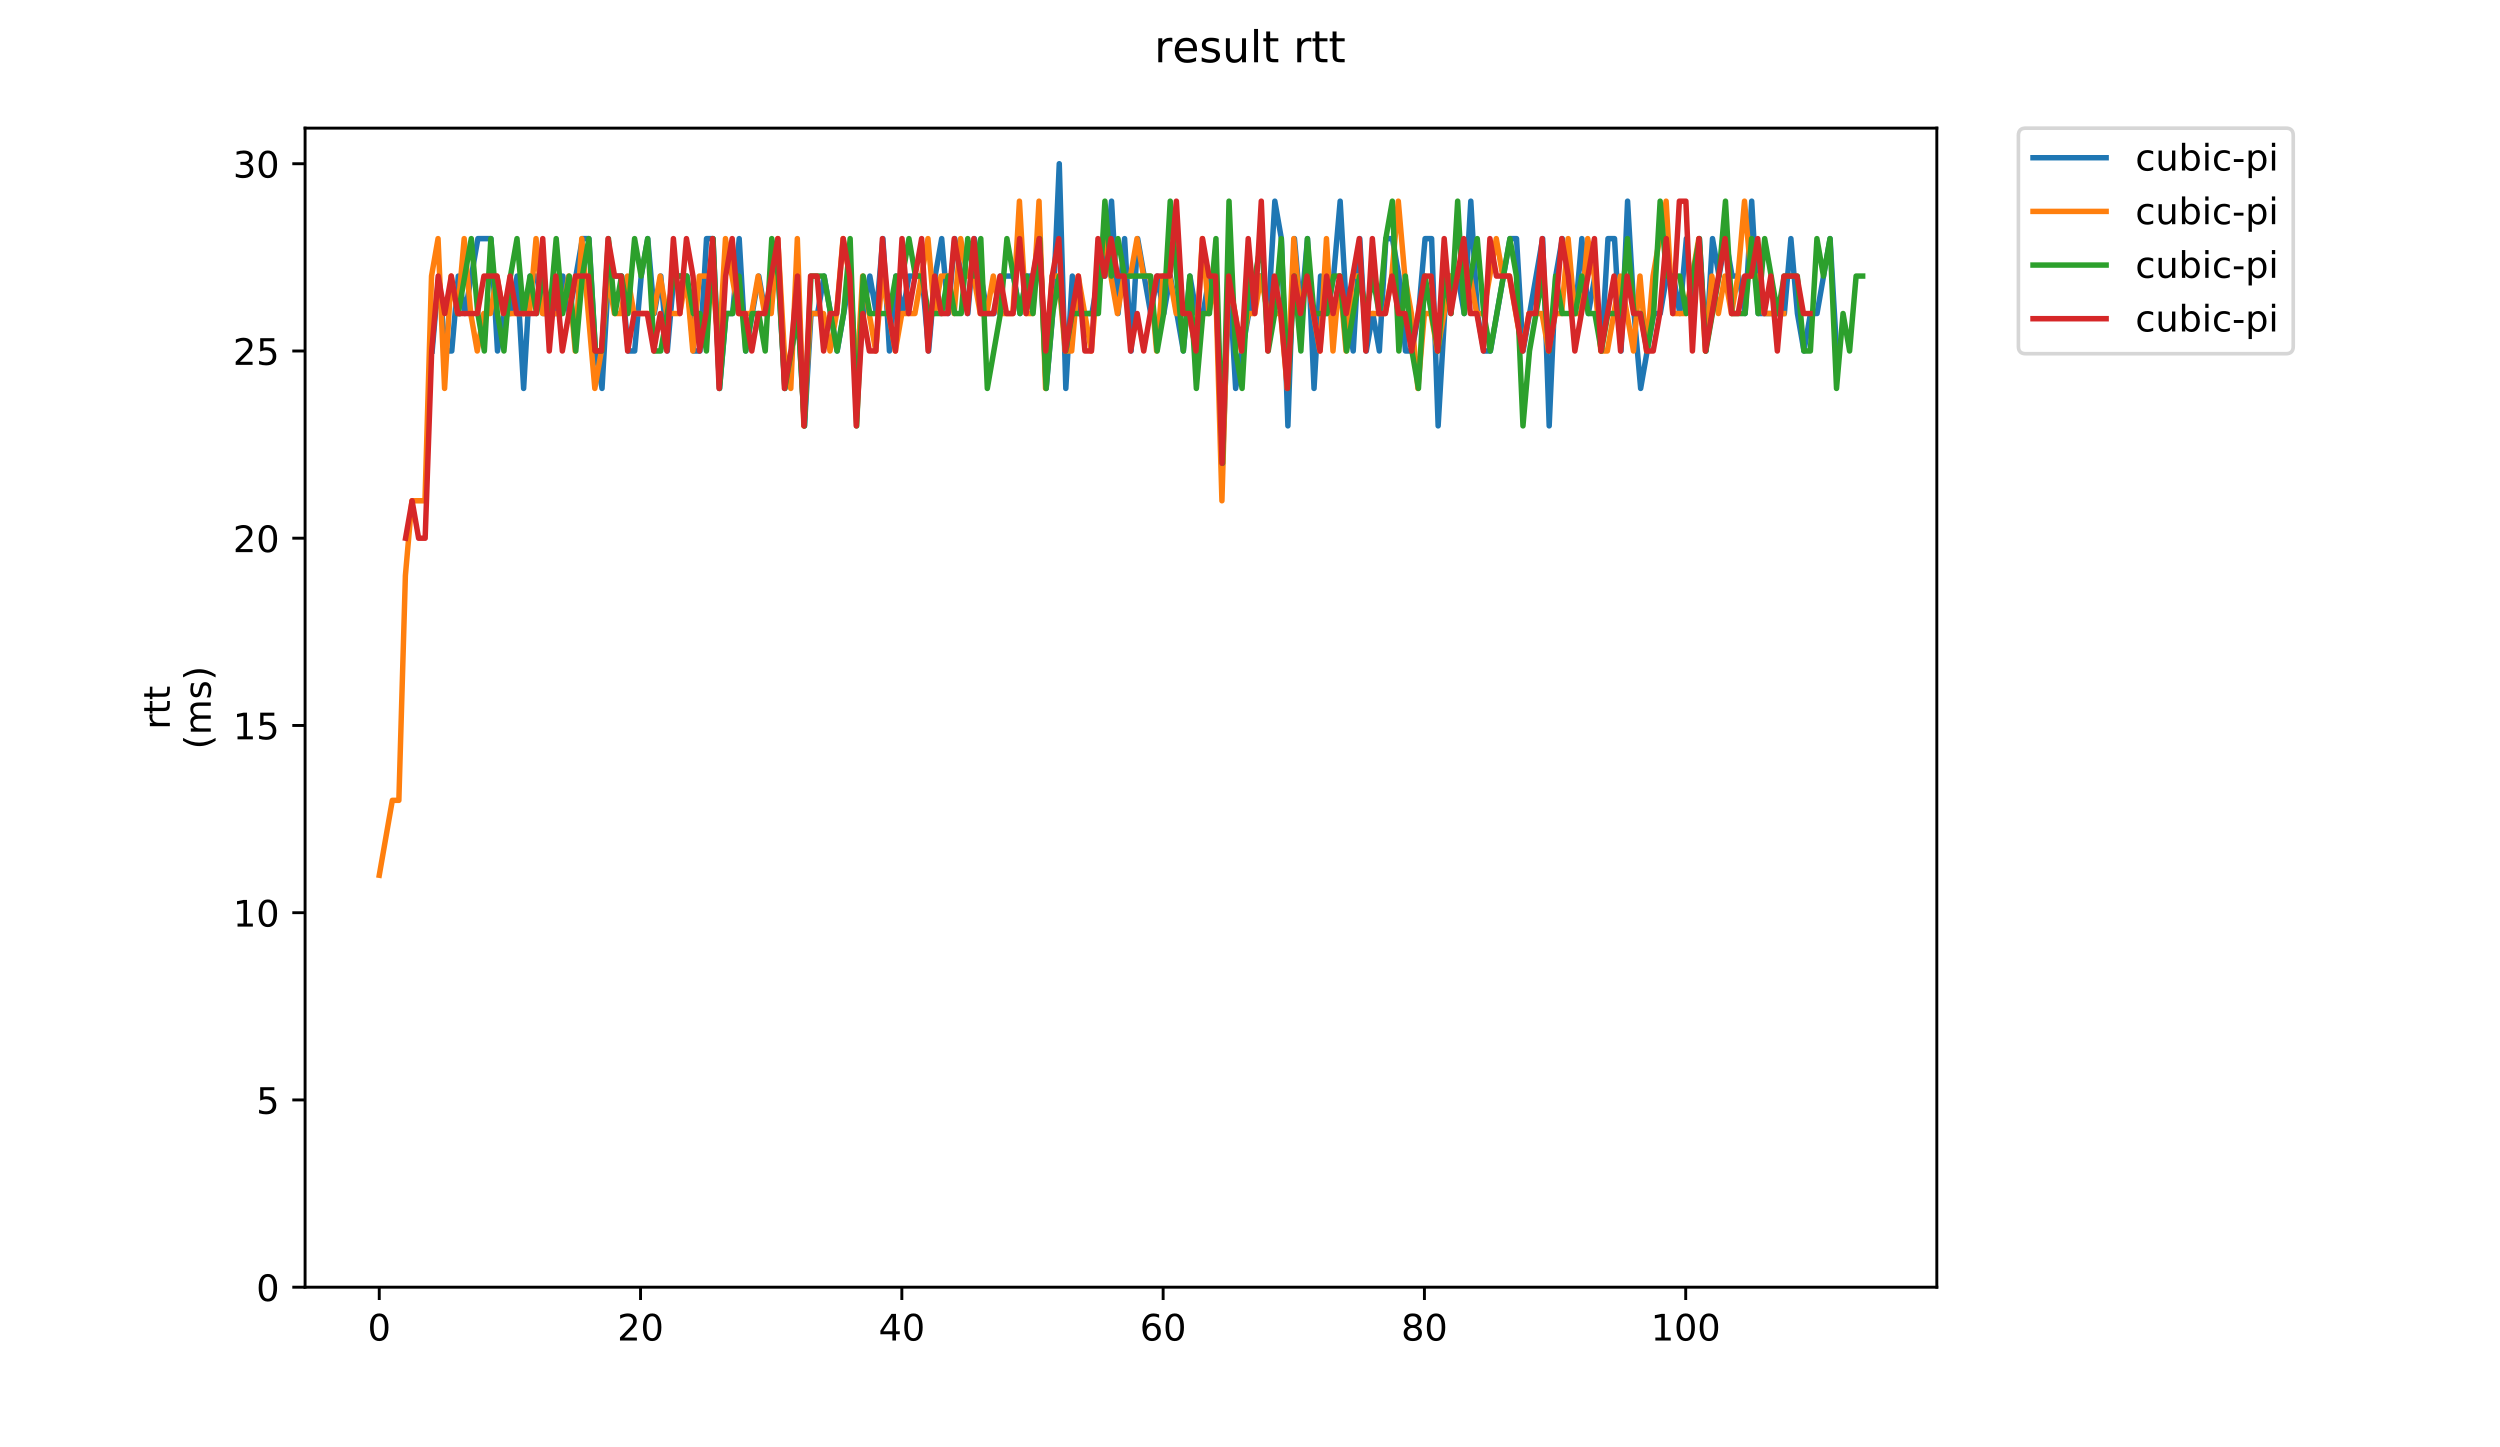 <?xml version="1.0" encoding="utf-8" standalone="no"?>
<!DOCTYPE svg PUBLIC "-//W3C//DTD SVG 1.1//EN"
  "http://www.w3.org/Graphics/SVG/1.1/DTD/svg11.dtd">
<!-- Created with matplotlib (https://matplotlib.org/) -->
<svg height="396pt" version="1.1" viewBox="0 0 684 396" width="684pt" xmlns="http://www.w3.org/2000/svg" xmlns:xlink="http://www.w3.org/1999/xlink">
 <defs>
  <style type="text/css">
*{stroke-linecap:butt;stroke-linejoin:round;}
  </style>
 </defs>
 <g id="figure_1">
  <g id="patch_1">
   <path d="M 0 396 
L 684 396 
L 684 0 
L 0 0 
z
" style="fill:#ffffff;"/>
  </g>
  <g id="axes_1">
   <g id="patch_2">
    <path d="M 83.472 352.174 
L 529.913 352.174 
L 529.913 35.062 
L 83.472 35.062 
z
" style="fill:#ffffff;"/>
   </g>
   <g id="matplotlib.axis_1">
    <g id="xtick_1">
     <g id="line2d_1">
      <defs>
       <path d="M 0 0 
L 0 3.5 
" id="me075389404" style="stroke:#000000;stroke-width:0.8;"/>
      </defs>
      <g>
       <use style="stroke:#000000;stroke-width:0.8;" x="103.765" xlink:href="#me075389404" y="352.174"/>
      </g>
     </g>
     <g id="text_1">
      <!-- 0 -->
      <defs>
       <path d="M 31.781 66.406 
Q 24.172 66.406 20.328 58.906 
Q 16.5 51.422 16.5 36.375 
Q 16.5 21.391 20.328 13.891 
Q 24.172 6.391 31.781 6.391 
Q 39.453 6.391 43.281 13.891 
Q 47.125 21.391 47.125 36.375 
Q 47.125 51.422 43.281 58.906 
Q 39.453 66.406 31.781 66.406 
z
M 31.781 74.219 
Q 44.047 74.219 50.516 64.516 
Q 56.984 54.828 56.984 36.375 
Q 56.984 17.969 50.516 8.266 
Q 44.047 -1.422 31.781 -1.422 
Q 19.531 -1.422 13.062 8.266 
Q 6.594 17.969 6.594 36.375 
Q 6.594 54.828 13.062 64.516 
Q 19.531 74.219 31.781 74.219 
z
" id="DejaVuSans-48"/>
      </defs>
      <g transform="translate(100.584 366.773)scale(0.1 -0.1)">
       <use xlink:href="#DejaVuSans-48"/>
      </g>
     </g>
    </g>
    <g id="xtick_2">
     <g id="line2d_2">
      <g>
       <use style="stroke:#000000;stroke-width:0.8;" x="175.254" xlink:href="#me075389404" y="352.174"/>
      </g>
     </g>
     <g id="text_2">
      <!-- 20 -->
      <defs>
       <path d="M 19.188 8.297 
L 53.609 8.297 
L 53.609 0 
L 7.328 0 
L 7.328 8.297 
Q 12.938 14.109 22.625 23.891 
Q 32.328 33.688 34.812 36.531 
Q 39.547 41.844 41.422 45.531 
Q 43.312 49.219 43.312 52.781 
Q 43.312 58.594 39.234 62.25 
Q 35.156 65.922 28.609 65.922 
Q 23.969 65.922 18.812 64.312 
Q 13.672 62.703 7.812 59.422 
L 7.812 69.391 
Q 13.766 71.781 18.938 73 
Q 24.125 74.219 28.422 74.219 
Q 39.75 74.219 46.484 68.547 
Q 53.219 62.891 53.219 53.422 
Q 53.219 48.922 51.531 44.891 
Q 49.859 40.875 45.406 35.406 
Q 44.188 33.984 37.641 27.219 
Q 31.109 20.453 19.188 8.297 
z
" id="DejaVuSans-50"/>
      </defs>
      <g transform="translate(168.892 366.773)scale(0.1 -0.1)">
       <use xlink:href="#DejaVuSans-50"/>
       <use x="63.623" xlink:href="#DejaVuSans-48"/>
      </g>
     </g>
    </g>
    <g id="xtick_3">
     <g id="line2d_3">
      <g>
       <use style="stroke:#000000;stroke-width:0.8;" x="246.744" xlink:href="#me075389404" y="352.174"/>
      </g>
     </g>
     <g id="text_3">
      <!-- 40 -->
      <defs>
       <path d="M 37.797 64.312 
L 12.891 25.391 
L 37.797 25.391 
z
M 35.203 72.906 
L 47.609 72.906 
L 47.609 25.391 
L 58.016 25.391 
L 58.016 17.188 
L 47.609 17.188 
L 47.609 0 
L 37.797 0 
L 37.797 17.188 
L 4.891 17.188 
L 4.891 26.703 
z
" id="DejaVuSans-52"/>
      </defs>
      <g transform="translate(240.381 366.773)scale(0.1 -0.1)">
       <use xlink:href="#DejaVuSans-52"/>
       <use x="63.623" xlink:href="#DejaVuSans-48"/>
      </g>
     </g>
    </g>
    <g id="xtick_4">
     <g id="line2d_4">
      <g>
       <use style="stroke:#000000;stroke-width:0.8;" x="318.233" xlink:href="#me075389404" y="352.174"/>
      </g>
     </g>
     <g id="text_4">
      <!-- 60 -->
      <defs>
       <path d="M 33.016 40.375 
Q 26.375 40.375 22.484 35.828 
Q 18.609 31.297 18.609 23.391 
Q 18.609 15.531 22.484 10.953 
Q 26.375 6.391 33.016 6.391 
Q 39.656 6.391 43.531 10.953 
Q 47.406 15.531 47.406 23.391 
Q 47.406 31.297 43.531 35.828 
Q 39.656 40.375 33.016 40.375 
z
M 52.594 71.297 
L 52.594 62.312 
Q 48.875 64.062 45.094 64.984 
Q 41.312 65.922 37.594 65.922 
Q 27.828 65.922 22.672 59.328 
Q 17.531 52.734 16.797 39.406 
Q 19.672 43.656 24.016 45.922 
Q 28.375 48.188 33.594 48.188 
Q 44.578 48.188 50.953 41.516 
Q 57.328 34.859 57.328 23.391 
Q 57.328 12.156 50.688 5.359 
Q 44.047 -1.422 33.016 -1.422 
Q 20.359 -1.422 13.672 8.266 
Q 6.984 17.969 6.984 36.375 
Q 6.984 53.656 15.188 63.938 
Q 23.391 74.219 37.203 74.219 
Q 40.922 74.219 44.703 73.484 
Q 48.484 72.75 52.594 71.297 
z
" id="DejaVuSans-54"/>
      </defs>
      <g transform="translate(311.87 366.773)scale(0.1 -0.1)">
       <use xlink:href="#DejaVuSans-54"/>
       <use x="63.623" xlink:href="#DejaVuSans-48"/>
      </g>
     </g>
    </g>
    <g id="xtick_5">
     <g id="line2d_5">
      <g>
       <use style="stroke:#000000;stroke-width:0.8;" x="389.722" xlink:href="#me075389404" y="352.174"/>
      </g>
     </g>
     <g id="text_5">
      <!-- 80 -->
      <defs>
       <path d="M 31.781 34.625 
Q 24.75 34.625 20.719 30.859 
Q 16.703 27.094 16.703 20.516 
Q 16.703 13.922 20.719 10.156 
Q 24.75 6.391 31.781 6.391 
Q 38.812 6.391 42.859 10.172 
Q 46.922 13.969 46.922 20.516 
Q 46.922 27.094 42.891 30.859 
Q 38.875 34.625 31.781 34.625 
z
M 21.922 38.812 
Q 15.578 40.375 12.031 44.719 
Q 8.5 49.078 8.5 55.328 
Q 8.5 64.062 14.719 69.141 
Q 20.953 74.219 31.781 74.219 
Q 42.672 74.219 48.875 69.141 
Q 55.078 64.062 55.078 55.328 
Q 55.078 49.078 51.531 44.719 
Q 48 40.375 41.703 38.812 
Q 48.828 37.156 52.797 32.312 
Q 56.781 27.484 56.781 20.516 
Q 56.781 9.906 50.312 4.234 
Q 43.844 -1.422 31.781 -1.422 
Q 19.734 -1.422 13.25 4.234 
Q 6.781 9.906 6.781 20.516 
Q 6.781 27.484 10.781 32.312 
Q 14.797 37.156 21.922 38.812 
z
M 18.312 54.391 
Q 18.312 48.734 21.844 45.562 
Q 25.391 42.391 31.781 42.391 
Q 38.141 42.391 41.719 45.562 
Q 45.312 48.734 45.312 54.391 
Q 45.312 60.062 41.719 63.234 
Q 38.141 66.406 31.781 66.406 
Q 25.391 66.406 21.844 63.234 
Q 18.312 60.062 18.312 54.391 
z
" id="DejaVuSans-56"/>
      </defs>
      <g transform="translate(383.36 366.773)scale(0.1 -0.1)">
       <use xlink:href="#DejaVuSans-56"/>
       <use x="63.623" xlink:href="#DejaVuSans-48"/>
      </g>
     </g>
    </g>
    <g id="xtick_6">
     <g id="line2d_6">
      <g>
       <use style="stroke:#000000;stroke-width:0.8;" x="461.211" xlink:href="#me075389404" y="352.174"/>
      </g>
     </g>
     <g id="text_6">
      <!-- 100 -->
      <defs>
       <path d="M 12.406 8.297 
L 28.516 8.297 
L 28.516 63.922 
L 10.984 60.406 
L 10.984 69.391 
L 28.422 72.906 
L 38.281 72.906 
L 38.281 8.297 
L 54.391 8.297 
L 54.391 0 
L 12.406 0 
z
" id="DejaVuSans-49"/>
      </defs>
      <g transform="translate(451.668 366.773)scale(0.1 -0.1)">
       <use xlink:href="#DejaVuSans-49"/>
       <use x="63.623" xlink:href="#DejaVuSans-48"/>
       <use x="127.246" xlink:href="#DejaVuSans-48"/>
      </g>
     </g>
    </g>
   </g>
   <g id="matplotlib.axis_2">
    <g id="ytick_1">
     <g id="line2d_7">
      <defs>
       <path d="M 0 0 
L -3.5 0 
" id="meab77ba50a" style="stroke:#000000;stroke-width:0.8;"/>
      </defs>
      <g>
       <use style="stroke:#000000;stroke-width:0.8;" x="83.472" xlink:href="#meab77ba50a" y="352.174"/>
      </g>
     </g>
     <g id="text_7">
      <!-- 0 -->
      <g transform="translate(70.11 355.973)scale(0.1 -0.1)">
       <use xlink:href="#DejaVuSans-48"/>
      </g>
     </g>
    </g>
    <g id="ytick_2">
     <g id="line2d_8">
      <g>
       <use style="stroke:#000000;stroke-width:0.8;" x="83.472" xlink:href="#meab77ba50a" y="300.944"/>
      </g>
     </g>
     <g id="text_8">
      <!-- 5 -->
      <defs>
       <path d="M 10.797 72.906 
L 49.516 72.906 
L 49.516 64.594 
L 19.828 64.594 
L 19.828 46.734 
Q 21.969 47.469 24.109 47.828 
Q 26.266 48.188 28.422 48.188 
Q 40.625 48.188 47.75 41.5 
Q 54.891 34.812 54.891 23.391 
Q 54.891 11.625 47.562 5.094 
Q 40.234 -1.422 26.906 -1.422 
Q 22.312 -1.422 17.547 -0.641 
Q 12.797 0.141 7.719 1.703 
L 7.719 11.625 
Q 12.109 9.234 16.797 8.062 
Q 21.484 6.891 26.703 6.891 
Q 35.156 6.891 40.078 11.328 
Q 45.016 15.766 45.016 23.391 
Q 45.016 31 40.078 35.438 
Q 35.156 39.891 26.703 39.891 
Q 22.75 39.891 18.812 39.016 
Q 14.891 38.141 10.797 36.281 
z
" id="DejaVuSans-53"/>
      </defs>
      <g transform="translate(70.11 304.744)scale(0.1 -0.1)">
       <use xlink:href="#DejaVuSans-53"/>
      </g>
     </g>
    </g>
    <g id="ytick_3">
     <g id="line2d_9">
      <g>
       <use style="stroke:#000000;stroke-width:0.8;" x="83.472" xlink:href="#meab77ba50a" y="249.715"/>
      </g>
     </g>
     <g id="text_9">
      <!-- 10 -->
      <g transform="translate(63.747 253.514)scale(0.1 -0.1)">
       <use xlink:href="#DejaVuSans-49"/>
       <use x="63.623" xlink:href="#DejaVuSans-48"/>
      </g>
     </g>
    </g>
    <g id="ytick_4">
     <g id="line2d_10">
      <g>
       <use style="stroke:#000000;stroke-width:0.8;" x="83.472" xlink:href="#meab77ba50a" y="198.485"/>
      </g>
     </g>
     <g id="text_10">
      <!-- 15 -->
      <g transform="translate(63.747 202.284)scale(0.1 -0.1)">
       <use xlink:href="#DejaVuSans-49"/>
       <use x="63.623" xlink:href="#DejaVuSans-53"/>
      </g>
     </g>
    </g>
    <g id="ytick_5">
     <g id="line2d_11">
      <g>
       <use style="stroke:#000000;stroke-width:0.8;" x="83.472" xlink:href="#meab77ba50a" y="147.255"/>
      </g>
     </g>
     <g id="text_11">
      <!-- 20 -->
      <g transform="translate(63.747 151.055)scale(0.1 -0.1)">
       <use xlink:href="#DejaVuSans-50"/>
       <use x="63.623" xlink:href="#DejaVuSans-48"/>
      </g>
     </g>
    </g>
    <g id="ytick_6">
     <g id="line2d_12">
      <g>
       <use style="stroke:#000000;stroke-width:0.8;" x="83.472" xlink:href="#meab77ba50a" y="96.026"/>
      </g>
     </g>
     <g id="text_12">
      <!-- 25 -->
      <g transform="translate(63.747 99.825)scale(0.1 -0.1)">
       <use xlink:href="#DejaVuSans-50"/>
       <use x="63.623" xlink:href="#DejaVuSans-53"/>
      </g>
     </g>
    </g>
    <g id="ytick_7">
     <g id="line2d_13">
      <g>
       <use style="stroke:#000000;stroke-width:0.8;" x="83.472" xlink:href="#meab77ba50a" y="44.796"/>
      </g>
     </g>
     <g id="text_13">
      <!-- 30 -->
      <defs>
       <path d="M 40.578 39.312 
Q 47.656 37.797 51.625 33 
Q 55.609 28.219 55.609 21.188 
Q 55.609 10.406 48.188 4.484 
Q 40.766 -1.422 27.094 -1.422 
Q 22.516 -1.422 17.656 -0.516 
Q 12.797 0.391 7.625 2.203 
L 7.625 11.719 
Q 11.719 9.328 16.594 8.109 
Q 21.484 6.891 26.812 6.891 
Q 36.078 6.891 40.938 10.547 
Q 45.797 14.203 45.797 21.188 
Q 45.797 27.641 41.281 31.266 
Q 36.766 34.906 28.719 34.906 
L 20.219 34.906 
L 20.219 43.016 
L 29.109 43.016 
Q 36.375 43.016 40.234 45.922 
Q 44.094 48.828 44.094 54.297 
Q 44.094 59.906 40.109 62.906 
Q 36.141 65.922 28.719 65.922 
Q 24.656 65.922 20.016 65.031 
Q 15.375 64.156 9.812 62.312 
L 9.812 71.094 
Q 15.438 72.656 20.344 73.438 
Q 25.25 74.219 29.594 74.219 
Q 40.828 74.219 47.359 69.109 
Q 53.906 64.016 53.906 55.328 
Q 53.906 49.266 50.438 45.094 
Q 46.969 40.922 40.578 39.312 
z
" id="DejaVuSans-51"/>
      </defs>
      <g transform="translate(63.747 48.595)scale(0.1 -0.1)">
       <use xlink:href="#DejaVuSans-51"/>
       <use x="63.623" xlink:href="#DejaVuSans-48"/>
      </g>
     </g>
    </g>
    <g id="text_14">
     <!-- rtt -->
     <defs>
      <path d="M 41.109 46.297 
Q 39.594 47.172 37.812 47.578 
Q 36.031 48 33.891 48 
Q 26.266 48 22.188 43.047 
Q 18.109 38.094 18.109 28.812 
L 18.109 0 
L 9.078 0 
L 9.078 54.688 
L 18.109 54.688 
L 18.109 46.188 
Q 20.953 51.172 25.484 53.578 
Q 30.031 56 36.531 56 
Q 37.453 56 38.578 55.875 
Q 39.703 55.766 41.062 55.516 
z
" id="DejaVuSans-114"/>
      <path d="M 18.312 70.219 
L 18.312 54.688 
L 36.812 54.688 
L 36.812 47.703 
L 18.312 47.703 
L 18.312 18.016 
Q 18.312 11.328 20.141 9.422 
Q 21.969 7.516 27.594 7.516 
L 36.812 7.516 
L 36.812 0 
L 27.594 0 
Q 17.188 0 13.234 3.875 
Q 9.281 7.766 9.281 18.016 
L 9.281 47.703 
L 2.688 47.703 
L 2.688 54.688 
L 9.281 54.688 
L 9.281 70.219 
z
" id="DejaVuSans-116"/>
     </defs>
     <g transform="translate(46.47 199.594)rotate(-90)scale(0.1 -0.1)">
      <use xlink:href="#DejaVuSans-114"/>
      <use x="41.113" xlink:href="#DejaVuSans-116"/>
      <use x="80.322" xlink:href="#DejaVuSans-116"/>
     </g>
     <!-- (ms) -->
     <defs>
      <path d="M 31 75.875 
Q 24.469 64.656 21.281 53.656 
Q 18.109 42.672 18.109 31.391 
Q 18.109 20.125 21.312 9.062 
Q 24.516 -2 31 -13.188 
L 23.188 -13.188 
Q 15.875 -1.703 12.234 9.375 
Q 8.594 20.453 8.594 31.391 
Q 8.594 42.281 12.203 53.312 
Q 15.828 64.359 23.188 75.875 
z
" id="DejaVuSans-40"/>
      <path d="M 52 44.188 
Q 55.375 50.25 60.062 53.125 
Q 64.75 56 71.094 56 
Q 79.641 56 84.281 50.016 
Q 88.922 44.047 88.922 33.016 
L 88.922 0 
L 79.891 0 
L 79.891 32.719 
Q 79.891 40.578 77.094 44.375 
Q 74.312 48.188 68.609 48.188 
Q 61.625 48.188 57.562 43.547 
Q 53.516 38.922 53.516 30.906 
L 53.516 0 
L 44.484 0 
L 44.484 32.719 
Q 44.484 40.625 41.703 44.406 
Q 38.922 48.188 33.109 48.188 
Q 26.219 48.188 22.156 43.531 
Q 18.109 38.875 18.109 30.906 
L 18.109 0 
L 9.078 0 
L 9.078 54.688 
L 18.109 54.688 
L 18.109 46.188 
Q 21.188 51.219 25.484 53.609 
Q 29.781 56 35.688 56 
Q 41.656 56 45.828 52.969 
Q 50 49.953 52 44.188 
z
" id="DejaVuSans-109"/>
      <path d="M 44.281 53.078 
L 44.281 44.578 
Q 40.484 46.531 36.375 47.5 
Q 32.281 48.484 27.875 48.484 
Q 21.188 48.484 17.844 46.438 
Q 14.5 44.391 14.5 40.281 
Q 14.5 37.156 16.891 35.375 
Q 19.281 33.594 26.516 31.984 
L 29.594 31.297 
Q 39.156 29.25 43.188 25.516 
Q 47.219 21.781 47.219 15.094 
Q 47.219 7.469 41.188 3.016 
Q 35.156 -1.422 24.609 -1.422 
Q 20.219 -1.422 15.453 -0.562 
Q 10.688 0.297 5.422 2 
L 5.422 11.281 
Q 10.406 8.688 15.234 7.391 
Q 20.062 6.109 24.812 6.109 
Q 31.156 6.109 34.562 8.281 
Q 37.984 10.453 37.984 14.406 
Q 37.984 18.062 35.516 20.016 
Q 33.062 21.969 24.703 23.781 
L 21.578 24.516 
Q 13.234 26.266 9.516 29.906 
Q 5.812 33.547 5.812 39.891 
Q 5.812 47.609 11.281 51.797 
Q 16.75 56 26.812 56 
Q 31.781 56 36.172 55.266 
Q 40.578 54.547 44.281 53.078 
z
" id="DejaVuSans-115"/>
      <path d="M 8.016 75.875 
L 15.828 75.875 
Q 23.141 64.359 26.781 53.312 
Q 30.422 42.281 30.422 31.391 
Q 30.422 20.453 26.781 9.375 
Q 23.141 -1.703 15.828 -13.188 
L 8.016 -13.188 
Q 14.5 -2 17.703 9.062 
Q 20.906 20.125 20.906 31.391 
Q 20.906 42.672 17.703 53.656 
Q 14.5 64.656 8.016 75.875 
z
" id="DejaVuSans-41"/>
     </defs>
     <g transform="translate(57.668 204.995)rotate(-90)scale(0.1 -0.1)">
      <use xlink:href="#DejaVuSans-40"/>
      <use x="39.014" xlink:href="#DejaVuSans-109"/>
      <use x="136.426" xlink:href="#DejaVuSans-115"/>
      <use x="188.525" xlink:href="#DejaVuSans-41"/>
     </g>
    </g>
   </g>
   <g id="line2d_14">
    <path clip-path="url(#p4b43a876e5)" d="M 118.242 96.026 
L 120.029 75.534 
L 121.816 96.026 
L 123.603 96.026 
L 125.391 75.534 
L 127.178 85.78 
L 130.752 65.288 
L 134.327 65.288 
L 136.114 96.026 
L 137.901 85.78 
L 139.688 85.78 
L 141.476 75.534 
L 143.263 106.272 
L 145.05 75.534 
L 146.837 75.534 
L 148.625 85.78 
L 152.199 85.78 
L 153.986 75.534 
L 155.774 85.78 
L 159.348 65.288 
L 161.135 65.288 
L 162.922 96.026 
L 164.71 106.272 
L 166.497 75.534 
L 170.071 75.534 
L 171.859 96.026 
L 173.646 96.026 
L 175.433 75.534 
L 177.22 65.288 
L 179.008 85.78 
L 180.795 75.534 
L 182.582 96.026 
L 184.369 75.534 
L 187.944 75.534 
L 189.731 96.026 
L 191.518 96.026 
L 193.305 65.288 
L 195.093 65.288 
L 196.88 106.272 
L 198.667 85.78 
L 200.454 85.78 
L 202.242 65.288 
L 204.029 96.026 
L 207.603 75.534 
L 209.39 85.78 
L 211.178 75.534 
L 212.965 75.534 
L 214.752 106.272 
L 218.327 85.78 
L 220.114 116.518 
L 221.901 85.78 
L 223.688 85.78 
L 225.476 75.534 
L 229.05 96.026 
L 232.624 75.534 
L 234.412 106.272 
L 236.199 85.78 
L 237.986 75.534 
L 239.773 85.78 
L 241.561 65.288 
L 243.348 96.026 
L 245.135 75.534 
L 246.922 85.78 
L 248.71 75.534 
L 252.284 75.534 
L 254.071 96.026 
L 255.858 75.534 
L 257.646 65.288 
L 259.433 85.78 
L 261.22 65.288 
L 264.795 85.78 
L 266.582 65.288 
L 270.156 85.78 
L 271.944 85.78 
L 273.731 75.534 
L 277.305 75.534 
L 279.092 85.78 
L 280.88 75.534 
L 282.667 75.534 
L 284.454 65.288 
L 286.241 106.272 
L 288.029 85.78 
L 289.816 44.796 
L 291.603 106.272 
L 293.39 75.534 
L 295.178 85.78 
L 298.752 85.78 
L 300.539 75.534 
L 302.326 75.534 
L 304.114 55.042 
L 305.901 85.78 
L 307.688 65.288 
L 309.475 96.026 
L 311.263 65.288 
L 314.837 85.78 
L 316.624 75.534 
L 318.412 85.78 
L 320.199 75.534 
L 323.773 96.026 
L 325.56 75.534 
L 327.348 85.78 
L 329.135 85.78 
L 330.922 75.534 
L 332.709 75.534 
L 334.497 126.764 
L 336.284 75.534 
L 338.071 106.272 
L 343.433 75.534 
L 345.22 75.534 
L 347.007 85.78 
L 348.794 55.042 
L 350.582 65.288 
L 352.369 116.518 
L 354.156 65.288 
L 355.943 85.78 
L 357.731 65.288 
L 359.518 106.272 
L 361.305 75.534 
L 363.092 85.78 
L 364.88 75.534 
L 366.667 55.042 
L 368.454 85.78 
L 370.241 96.026 
L 372.028 65.288 
L 373.816 96.026 
L 375.603 85.78 
L 377.39 96.026 
L 379.177 65.288 
L 380.965 65.288 
L 382.752 75.534 
L 384.539 96.026 
L 386.326 96.026 
L 388.114 85.78 
L 389.901 65.288 
L 391.688 65.288 
L 393.475 116.518 
L 395.262 85.78 
L 397.05 75.534 
L 398.837 75.534 
L 400.624 85.78 
L 402.411 55.042 
L 404.199 85.78 
L 405.986 96.026 
L 407.773 96.026 
L 413.135 65.288 
L 414.922 65.288 
L 416.709 96.026 
L 422.071 65.288 
L 423.858 116.518 
L 425.645 75.534 
L 427.433 65.288 
L 431.007 85.78 
L 432.794 65.288 
L 434.582 85.78 
L 436.369 75.534 
L 438.156 96.026 
L 439.943 65.288 
L 441.73 65.288 
L 443.518 96.026 
L 445.305 55.042 
L 447.092 85.78 
L 448.879 106.272 
L 452.454 85.78 
L 454.241 85.78 
L 456.028 75.534 
L 457.816 75.534 
L 459.603 85.78 
L 461.39 65.288 
L 463.177 85.78 
L 464.964 65.288 
L 466.752 96.026 
L 468.539 65.288 
L 470.326 75.534 
L 472.113 65.288 
L 473.901 75.534 
L 475.688 75.534 
L 477.475 85.78 
L 479.262 55.042 
L 481.05 85.78 
L 488.198 85.78 
L 489.986 65.288 
L 491.773 85.78 
L 493.56 96.026 
L 495.347 85.78 
L 497.135 85.78 
L 500.709 65.288 
L 502.496 96.026 
L 502.496 96.026 
" style="fill:none;stroke:#1f77b4;stroke-linecap:square;stroke-width:1.5;"/>
   </g>
   <g id="line2d_15">
    <path clip-path="url(#p4b43a876e5)" d="M 103.765 239.469 
L 107.34 218.977 
L 109.127 218.977 
L 110.914 157.501 
L 112.701 137.01 
L 116.276 137.01 
L 118.063 75.534 
L 119.85 65.288 
L 121.637 106.272 
L 123.425 75.534 
L 125.212 85.78 
L 126.999 65.288 
L 128.786 85.78 
L 130.574 96.026 
L 132.361 85.78 
L 134.148 85.78 
L 135.935 75.534 
L 137.722 85.78 
L 144.871 85.78 
L 146.659 65.288 
L 148.446 85.78 
L 153.808 85.78 
L 155.595 75.534 
L 157.382 96.026 
L 159.169 65.288 
L 162.744 106.272 
L 164.531 96.026 
L 166.318 75.534 
L 168.105 85.78 
L 169.893 85.78 
L 171.68 75.534 
L 173.467 85.78 
L 178.829 85.78 
L 180.616 75.534 
L 182.403 85.78 
L 185.978 85.78 
L 187.765 75.534 
L 189.552 96.026 
L 191.339 75.534 
L 194.914 75.534 
L 196.701 96.026 
L 198.488 65.288 
L 202.063 85.78 
L 205.637 85.78 
L 207.424 75.534 
L 209.212 85.78 
L 210.999 85.78 
L 212.786 65.288 
L 214.573 96.026 
L 216.361 106.272 
L 218.148 65.288 
L 219.935 116.518 
L 221.722 85.78 
L 225.297 85.78 
L 227.084 96.026 
L 228.871 85.78 
L 230.658 65.288 
L 232.446 75.534 
L 234.233 106.272 
L 236.02 75.534 
L 239.595 96.026 
L 241.382 75.534 
L 244.956 96.026 
L 246.744 85.78 
L 250.318 85.78 
L 253.892 65.288 
L 255.68 85.78 
L 257.467 75.534 
L 259.254 75.534 
L 261.041 85.78 
L 262.829 65.288 
L 264.616 75.534 
L 266.403 75.534 
L 268.19 85.78 
L 269.978 85.78 
L 271.765 75.534 
L 273.552 85.78 
L 277.126 85.78 
L 278.914 55.042 
L 280.701 85.78 
L 282.488 85.78 
L 284.275 55.042 
L 286.063 106.272 
L 287.85 75.534 
L 289.637 75.534 
L 291.424 96.026 
L 293.212 96.026 
L 294.999 75.534 
L 298.573 96.026 
L 300.36 75.534 
L 302.148 65.288 
L 305.722 85.78 
L 307.509 75.534 
L 309.297 75.534 
L 311.084 65.288 
L 312.871 75.534 
L 314.658 75.534 
L 316.446 96.026 
L 318.233 75.534 
L 320.02 75.534 
L 321.807 85.78 
L 325.382 85.78 
L 327.169 96.026 
L 328.956 65.288 
L 330.743 85.78 
L 332.531 75.534 
L 334.318 137.01 
L 336.105 75.534 
L 339.68 96.026 
L 341.467 85.78 
L 343.254 85.78 
L 345.041 75.534 
L 346.829 85.78 
L 350.403 85.78 
L 352.19 106.272 
L 353.977 65.288 
L 355.765 85.78 
L 357.552 75.534 
L 361.126 96.026 
L 362.914 65.288 
L 364.701 96.026 
L 366.488 75.534 
L 368.275 96.026 
L 370.063 75.534 
L 371.85 75.534 
L 373.637 85.78 
L 378.999 85.78 
L 380.786 75.534 
L 382.573 55.042 
L 384.36 75.534 
L 386.148 85.78 
L 387.935 106.272 
L 389.722 85.78 
L 391.509 85.78 
L 393.297 96.026 
L 396.871 75.534 
L 402.233 75.534 
L 404.02 85.78 
L 405.807 85.78 
L 409.382 65.288 
L 411.169 75.534 
L 412.956 75.534 
L 416.531 96.026 
L 418.318 85.78 
L 421.892 85.78 
L 423.679 96.026 
L 425.467 85.78 
L 427.254 85.78 
L 429.041 65.288 
L 430.828 85.78 
L 432.616 85.78 
L 434.403 65.288 
L 436.19 75.534 
L 437.977 96.026 
L 439.765 96.026 
L 443.339 75.534 
L 446.913 96.026 
L 448.701 75.534 
L 450.488 96.026 
L 452.275 75.534 
L 455.85 55.042 
L 457.637 85.78 
L 461.211 85.78 
L 464.786 65.288 
L 466.573 96.026 
L 468.36 75.534 
L 470.147 85.78 
L 471.935 75.534 
L 473.722 85.78 
L 475.509 75.534 
L 477.296 55.042 
L 479.084 75.534 
L 480.871 75.534 
L 482.658 85.78 
L 488.02 85.78 
L 488.02 85.78 
" style="fill:none;stroke:#ff7f0e;stroke-linecap:square;stroke-width:1.5;"/>
   </g>
   <g id="line2d_16">
    <path clip-path="url(#p4b43a876e5)" d="M 125.366 85.78 
L 128.94 65.288 
L 130.727 85.78 
L 132.514 96.026 
L 134.302 65.288 
L 136.089 85.78 
L 137.876 96.026 
L 139.663 75.534 
L 141.451 65.288 
L 143.238 85.78 
L 145.025 75.534 
L 146.812 85.78 
L 148.6 75.534 
L 150.387 85.78 
L 152.174 65.288 
L 153.961 85.78 
L 155.748 75.534 
L 157.536 96.026 
L 159.323 75.534 
L 161.11 65.288 
L 162.897 96.026 
L 164.685 96.026 
L 166.472 65.288 
L 168.259 85.78 
L 170.046 75.534 
L 171.834 85.78 
L 173.621 65.288 
L 175.408 75.534 
L 177.195 65.288 
L 178.982 96.026 
L 180.77 96.026 
L 184.344 75.534 
L 187.919 75.534 
L 189.706 85.78 
L 191.493 85.78 
L 193.28 96.026 
L 195.068 65.288 
L 196.855 106.272 
L 198.642 85.78 
L 200.429 85.78 
L 202.216 75.534 
L 204.004 96.026 
L 205.791 85.78 
L 207.578 85.78 
L 209.365 96.026 
L 211.153 65.288 
L 212.94 75.534 
L 214.727 106.272 
L 218.302 85.78 
L 220.089 116.518 
L 221.876 75.534 
L 225.451 75.534 
L 229.025 96.026 
L 230.812 85.78 
L 232.599 65.288 
L 234.387 116.518 
L 236.174 75.534 
L 237.961 85.78 
L 243.323 85.78 
L 245.11 75.534 
L 246.897 75.534 
L 248.685 65.288 
L 250.472 75.534 
L 252.259 75.534 
L 254.046 85.78 
L 257.621 85.78 
L 259.408 75.534 
L 261.195 85.78 
L 262.982 85.78 
L 264.77 65.288 
L 266.557 75.534 
L 268.344 65.288 
L 270.131 106.272 
L 273.706 85.78 
L 275.493 65.288 
L 279.067 85.78 
L 280.855 75.534 
L 282.642 85.78 
L 284.429 65.288 
L 286.216 106.272 
L 288.004 85.78 
L 289.791 75.534 
L 291.578 96.026 
L 293.365 85.78 
L 300.514 85.78 
L 302.301 55.042 
L 304.089 75.534 
L 305.876 65.288 
L 307.663 75.534 
L 314.812 75.534 
L 316.599 96.026 
L 318.387 85.78 
L 320.174 55.042 
L 323.748 96.026 
L 325.535 75.534 
L 327.323 106.272 
L 329.11 85.78 
L 330.897 85.78 
L 332.684 65.288 
L 334.472 126.764 
L 336.259 55.042 
L 338.046 96.026 
L 339.833 106.272 
L 341.621 75.534 
L 343.408 75.534 
L 345.195 65.288 
L 346.982 96.026 
L 348.769 85.78 
L 350.557 65.288 
L 352.344 106.272 
L 354.131 75.534 
L 355.918 96.026 
L 357.706 65.288 
L 359.493 85.78 
L 363.067 85.78 
L 364.855 75.534 
L 366.642 75.534 
L 368.429 96.026 
L 372.003 75.534 
L 373.791 85.78 
L 375.578 75.534 
L 377.365 85.78 
L 379.152 65.288 
L 380.94 55.042 
L 382.727 96.026 
L 384.514 75.534 
L 386.301 96.026 
L 388.089 106.272 
L 389.876 75.534 
L 393.45 96.026 
L 395.237 75.534 
L 397.025 85.78 
L 398.812 55.042 
L 400.599 85.78 
L 404.174 65.288 
L 405.961 85.78 
L 407.748 96.026 
L 413.11 65.288 
L 414.897 75.534 
L 416.684 116.518 
L 418.471 96.026 
L 422.046 75.534 
L 423.833 96.026 
L 425.62 75.534 
L 427.408 85.78 
L 430.982 85.78 
L 432.769 75.534 
L 434.557 85.78 
L 436.344 85.78 
L 438.131 96.026 
L 439.918 85.78 
L 443.493 85.78 
L 445.28 65.288 
L 447.067 85.78 
L 448.854 85.78 
L 450.642 96.026 
L 452.429 85.78 
L 454.216 55.042 
L 456.003 75.534 
L 459.578 75.534 
L 461.365 85.78 
L 464.939 65.288 
L 466.727 96.026 
L 470.301 75.534 
L 472.088 55.042 
L 473.876 85.78 
L 477.45 85.78 
L 479.237 65.288 
L 481.025 85.78 
L 482.812 65.288 
L 486.386 85.78 
L 488.173 75.534 
L 491.748 75.534 
L 493.535 96.026 
L 495.322 96.026 
L 497.11 65.288 
L 498.897 75.534 
L 500.684 65.288 
L 502.471 106.272 
L 504.259 85.78 
L 506.046 96.026 
L 507.833 75.534 
L 509.62 75.534 
L 509.62 75.534 
" style="fill:none;stroke:#2ca02c;stroke-linecap:square;stroke-width:1.5;"/>
   </g>
   <g id="line2d_17">
    <path clip-path="url(#p4b43a876e5)" d="M 110.96 147.255 
L 112.748 137.01 
L 114.535 147.255 
L 116.322 147.255 
L 118.109 96.026 
L 119.897 75.534 
L 121.684 85.78 
L 123.471 75.534 
L 125.258 85.78 
L 130.62 85.78 
L 132.407 75.534 
L 135.982 75.534 
L 137.769 85.78 
L 139.556 75.534 
L 141.343 85.78 
L 146.705 85.78 
L 148.492 65.288 
L 150.28 96.026 
L 152.067 75.534 
L 153.854 96.026 
L 157.428 75.534 
L 161.003 75.534 
L 162.79 96.026 
L 164.577 96.026 
L 166.365 65.288 
L 168.152 75.534 
L 169.939 75.534 
L 171.726 96.026 
L 173.514 85.78 
L 177.088 85.78 
L 178.875 96.026 
L 180.662 85.78 
L 182.45 96.026 
L 184.237 65.288 
L 186.024 85.78 
L 187.811 65.288 
L 189.599 75.534 
L 191.386 96.026 
L 193.173 85.78 
L 194.96 65.288 
L 196.748 106.272 
L 198.535 75.534 
L 200.322 65.288 
L 202.109 85.78 
L 203.896 85.78 
L 205.684 96.026 
L 207.471 85.78 
L 209.258 85.78 
L 212.833 65.288 
L 214.62 106.272 
L 216.407 96.026 
L 218.194 75.534 
L 219.982 116.518 
L 221.769 75.534 
L 223.556 75.534 
L 225.343 96.026 
L 227.13 85.78 
L 228.918 85.78 
L 230.705 65.288 
L 232.492 75.534 
L 234.279 116.518 
L 236.067 85.78 
L 237.854 96.026 
L 239.641 96.026 
L 241.428 65.288 
L 243.216 85.78 
L 245.003 96.026 
L 246.79 65.288 
L 248.577 85.78 
L 252.152 65.288 
L 253.939 96.026 
L 255.726 75.534 
L 257.513 85.78 
L 259.301 85.78 
L 261.088 65.288 
L 264.662 85.78 
L 266.45 65.288 
L 268.237 85.78 
L 271.811 85.78 
L 273.599 75.534 
L 275.386 85.78 
L 277.173 85.78 
L 278.96 65.288 
L 280.747 85.78 
L 284.322 65.288 
L 286.109 96.026 
L 287.896 75.534 
L 289.684 65.288 
L 291.471 96.026 
L 295.045 75.534 
L 296.833 96.026 
L 298.62 96.026 
L 300.407 65.288 
L 302.194 75.534 
L 303.981 65.288 
L 305.769 75.534 
L 307.556 75.534 
L 309.343 96.026 
L 311.13 85.78 
L 312.918 96.026 
L 316.492 75.534 
L 320.067 75.534 
L 321.854 55.042 
L 323.641 85.78 
L 325.428 85.78 
L 327.215 96.026 
L 329.003 65.288 
L 330.79 75.534 
L 332.577 75.534 
L 334.364 126.764 
L 336.152 75.534 
L 339.726 96.026 
L 341.513 65.288 
L 343.301 85.78 
L 345.088 55.042 
L 346.875 96.026 
L 348.662 75.534 
L 350.449 85.78 
L 352.237 106.272 
L 354.024 75.534 
L 355.811 85.78 
L 357.598 75.534 
L 361.173 96.026 
L 362.96 75.534 
L 364.747 85.78 
L 366.535 75.534 
L 368.322 85.78 
L 371.896 65.288 
L 373.683 96.026 
L 375.471 65.288 
L 377.258 85.78 
L 379.045 85.78 
L 380.832 75.534 
L 382.62 85.78 
L 384.407 85.78 
L 386.194 96.026 
L 389.769 75.534 
L 391.556 75.534 
L 393.343 96.026 
L 395.13 65.288 
L 396.917 85.78 
L 400.492 65.288 
L 402.279 85.78 
L 404.066 85.78 
L 405.854 96.026 
L 407.641 65.288 
L 409.428 75.534 
L 413.003 75.534 
L 416.577 96.026 
L 418.364 85.78 
L 420.151 85.78 
L 421.939 65.288 
L 423.726 96.026 
L 425.513 85.78 
L 427.3 65.288 
L 429.088 75.534 
L 430.875 96.026 
L 436.237 65.288 
L 438.024 96.026 
L 441.598 75.534 
L 443.385 96.026 
L 445.173 75.534 
L 446.96 85.78 
L 448.747 85.78 
L 450.534 96.026 
L 452.322 96.026 
L 454.109 85.78 
L 455.896 65.288 
L 457.683 85.78 
L 459.471 55.042 
L 461.258 55.042 
L 463.045 96.026 
L 464.832 65.288 
L 466.619 96.026 
L 471.981 65.288 
L 473.768 85.78 
L 475.556 85.78 
L 477.343 75.534 
L 479.13 75.534 
L 480.917 65.288 
L 482.705 85.78 
L 484.492 75.534 
L 486.279 96.026 
L 488.066 75.534 
L 491.641 75.534 
L 493.428 85.78 
L 495.215 85.78 
L 495.215 85.78 
" style="fill:none;stroke:#d62728;stroke-linecap:square;stroke-width:1.5;"/>
   </g>
   <g id="patch_3">
    <path d="M 83.472 352.174 
L 83.472 35.062 
" style="fill:none;stroke:#000000;stroke-linecap:square;stroke-linejoin:miter;stroke-width:0.8;"/>
   </g>
   <g id="patch_4">
    <path d="M 529.913 352.174 
L 529.913 35.062 
" style="fill:none;stroke:#000000;stroke-linecap:square;stroke-linejoin:miter;stroke-width:0.8;"/>
   </g>
   <g id="patch_5">
    <path d="M 83.472 352.174 
L 529.913 352.174 
" style="fill:none;stroke:#000000;stroke-linecap:square;stroke-linejoin:miter;stroke-width:0.8;"/>
   </g>
   <g id="patch_6">
    <path d="M 83.472 35.062 
L 529.913 35.062 
" style="fill:none;stroke:#000000;stroke-linecap:square;stroke-linejoin:miter;stroke-width:0.8;"/>
   </g>
   <g id="legend_1">
    <g id="patch_7">
     <path d="M 554.235 96.775 
L 625.43 96.775 
Q 627.43 96.775 627.43 94.775 
L 627.43 37.062 
Q 627.43 35.062 625.43 35.062 
L 554.235 35.062 
Q 552.235 35.062 552.235 37.062 
L 552.235 94.775 
Q 552.235 96.775 554.235 96.775 
z
" style="fill:#ffffff;opacity:0.8;stroke:#cccccc;stroke-linejoin:miter;"/>
    </g>
    <g id="line2d_18">
     <path d="M 556.235 43.161 
L 576.235 43.161 
" style="fill:none;stroke:#1f77b4;stroke-linecap:square;stroke-width:1.5;"/>
    </g>
    <g id="line2d_19"/>
    <g id="text_15">
     <!-- cubic-pi -->
     <defs>
      <path d="M 48.781 52.594 
L 48.781 44.188 
Q 44.969 46.297 41.141 47.344 
Q 37.312 48.391 33.406 48.391 
Q 24.656 48.391 19.812 42.844 
Q 14.984 37.312 14.984 27.297 
Q 14.984 17.281 19.812 11.734 
Q 24.656 6.203 33.406 6.203 
Q 37.312 6.203 41.141 7.25 
Q 44.969 8.297 48.781 10.406 
L 48.781 2.094 
Q 45.016 0.344 40.984 -0.531 
Q 36.969 -1.422 32.422 -1.422 
Q 20.062 -1.422 12.781 6.344 
Q 5.516 14.109 5.516 27.297 
Q 5.516 40.672 12.859 48.328 
Q 20.219 56 33.016 56 
Q 37.156 56 41.109 55.141 
Q 45.062 54.297 48.781 52.594 
z
" id="DejaVuSans-99"/>
      <path d="M 8.5 21.578 
L 8.5 54.688 
L 17.484 54.688 
L 17.484 21.922 
Q 17.484 14.156 20.5 10.266 
Q 23.531 6.391 29.594 6.391 
Q 36.859 6.391 41.078 11.031 
Q 45.312 15.672 45.312 23.688 
L 45.312 54.688 
L 54.297 54.688 
L 54.297 0 
L 45.312 0 
L 45.312 8.406 
Q 42.047 3.422 37.719 1 
Q 33.406 -1.422 27.688 -1.422 
Q 18.266 -1.422 13.375 4.438 
Q 8.5 10.297 8.5 21.578 
z
M 31.109 56 
z
" id="DejaVuSans-117"/>
      <path d="M 48.688 27.297 
Q 48.688 37.203 44.609 42.844 
Q 40.531 48.484 33.406 48.484 
Q 26.266 48.484 22.188 42.844 
Q 18.109 37.203 18.109 27.297 
Q 18.109 17.391 22.188 11.75 
Q 26.266 6.109 33.406 6.109 
Q 40.531 6.109 44.609 11.75 
Q 48.688 17.391 48.688 27.297 
z
M 18.109 46.391 
Q 20.953 51.266 25.266 53.625 
Q 29.594 56 35.594 56 
Q 45.562 56 51.781 48.094 
Q 58.016 40.188 58.016 27.297 
Q 58.016 14.406 51.781 6.484 
Q 45.562 -1.422 35.594 -1.422 
Q 29.594 -1.422 25.266 0.953 
Q 20.953 3.328 18.109 8.203 
L 18.109 0 
L 9.078 0 
L 9.078 75.984 
L 18.109 75.984 
z
" id="DejaVuSans-98"/>
      <path d="M 9.422 54.688 
L 18.406 54.688 
L 18.406 0 
L 9.422 0 
z
M 9.422 75.984 
L 18.406 75.984 
L 18.406 64.594 
L 9.422 64.594 
z
" id="DejaVuSans-105"/>
      <path d="M 4.891 31.391 
L 31.203 31.391 
L 31.203 23.391 
L 4.891 23.391 
z
" id="DejaVuSans-45"/>
      <path d="M 18.109 8.203 
L 18.109 -20.797 
L 9.078 -20.797 
L 9.078 54.688 
L 18.109 54.688 
L 18.109 46.391 
Q 20.953 51.266 25.266 53.625 
Q 29.594 56 35.594 56 
Q 45.562 56 51.781 48.094 
Q 58.016 40.188 58.016 27.297 
Q 58.016 14.406 51.781 6.484 
Q 45.562 -1.422 35.594 -1.422 
Q 29.594 -1.422 25.266 0.953 
Q 20.953 3.328 18.109 8.203 
z
M 48.688 27.297 
Q 48.688 37.203 44.609 42.844 
Q 40.531 48.484 33.406 48.484 
Q 26.266 48.484 22.188 42.844 
Q 18.109 37.203 18.109 27.297 
Q 18.109 17.391 22.188 11.75 
Q 26.266 6.109 33.406 6.109 
Q 40.531 6.109 44.609 11.75 
Q 48.688 17.391 48.688 27.297 
z
" id="DejaVuSans-112"/>
     </defs>
     <g transform="translate(584.235 46.661)scale(0.1 -0.1)">
      <use xlink:href="#DejaVuSans-99"/>
      <use x="54.98" xlink:href="#DejaVuSans-117"/>
      <use x="118.359" xlink:href="#DejaVuSans-98"/>
      <use x="181.836" xlink:href="#DejaVuSans-105"/>
      <use x="209.619" xlink:href="#DejaVuSans-99"/>
      <use x="264.6" xlink:href="#DejaVuSans-45"/>
      <use x="300.684" xlink:href="#DejaVuSans-112"/>
      <use x="364.16" xlink:href="#DejaVuSans-105"/>
     </g>
    </g>
    <g id="line2d_20">
     <path d="M 556.235 57.839 
L 576.235 57.839 
" style="fill:none;stroke:#ff7f0e;stroke-linecap:square;stroke-width:1.5;"/>
    </g>
    <g id="line2d_21"/>
    <g id="text_16">
     <!-- cubic-pi -->
     <g transform="translate(584.235 61.339)scale(0.1 -0.1)">
      <use xlink:href="#DejaVuSans-99"/>
      <use x="54.98" xlink:href="#DejaVuSans-117"/>
      <use x="118.359" xlink:href="#DejaVuSans-98"/>
      <use x="181.836" xlink:href="#DejaVuSans-105"/>
      <use x="209.619" xlink:href="#DejaVuSans-99"/>
      <use x="264.6" xlink:href="#DejaVuSans-45"/>
      <use x="300.684" xlink:href="#DejaVuSans-112"/>
      <use x="364.16" xlink:href="#DejaVuSans-105"/>
     </g>
    </g>
    <g id="line2d_22">
     <path d="M 556.235 72.517 
L 576.235 72.517 
" style="fill:none;stroke:#2ca02c;stroke-linecap:square;stroke-width:1.5;"/>
    </g>
    <g id="line2d_23"/>
    <g id="text_17">
     <!-- cubic-pi -->
     <g transform="translate(584.235 76.017)scale(0.1 -0.1)">
      <use xlink:href="#DejaVuSans-99"/>
      <use x="54.98" xlink:href="#DejaVuSans-117"/>
      <use x="118.359" xlink:href="#DejaVuSans-98"/>
      <use x="181.836" xlink:href="#DejaVuSans-105"/>
      <use x="209.619" xlink:href="#DejaVuSans-99"/>
      <use x="264.6" xlink:href="#DejaVuSans-45"/>
      <use x="300.684" xlink:href="#DejaVuSans-112"/>
      <use x="364.16" xlink:href="#DejaVuSans-105"/>
     </g>
    </g>
    <g id="line2d_24">
     <path d="M 556.235 87.195 
L 576.235 87.195 
" style="fill:none;stroke:#d62728;stroke-linecap:square;stroke-width:1.5;"/>
    </g>
    <g id="line2d_25"/>
    <g id="text_18">
     <!-- cubic-pi -->
     <g transform="translate(584.235 90.695)scale(0.1 -0.1)">
      <use xlink:href="#DejaVuSans-99"/>
      <use x="54.98" xlink:href="#DejaVuSans-117"/>
      <use x="118.359" xlink:href="#DejaVuSans-98"/>
      <use x="181.836" xlink:href="#DejaVuSans-105"/>
      <use x="209.619" xlink:href="#DejaVuSans-99"/>
      <use x="264.6" xlink:href="#DejaVuSans-45"/>
      <use x="300.684" xlink:href="#DejaVuSans-112"/>
      <use x="364.16" xlink:href="#DejaVuSans-105"/>
     </g>
    </g>
   </g>
  </g>
  <g id="text_19">
   <!-- result rtt -->
   <defs>
    <path d="M 56.203 29.594 
L 56.203 25.203 
L 14.891 25.203 
Q 15.484 15.922 20.484 11.062 
Q 25.484 6.203 34.422 6.203 
Q 39.594 6.203 44.453 7.469 
Q 49.312 8.734 54.109 11.281 
L 54.109 2.781 
Q 49.266 0.734 44.188 -0.344 
Q 39.109 -1.422 33.891 -1.422 
Q 20.797 -1.422 13.156 6.188 
Q 5.516 13.812 5.516 26.812 
Q 5.516 40.234 12.766 48.109 
Q 20.016 56 32.328 56 
Q 43.359 56 49.781 48.891 
Q 56.203 41.797 56.203 29.594 
z
M 47.219 32.234 
Q 47.125 39.594 43.094 43.984 
Q 39.062 48.391 32.422 48.391 
Q 24.906 48.391 20.391 44.141 
Q 15.875 39.891 15.188 32.172 
z
" id="DejaVuSans-101"/>
    <path d="M 9.422 75.984 
L 18.406 75.984 
L 18.406 0 
L 9.422 0 
z
" id="DejaVuSans-108"/>
    <path id="DejaVuSans-32"/>
   </defs>
   <g transform="translate(315.818 17.038)scale(0.12 -0.12)">
    <use xlink:href="#DejaVuSans-114"/>
    <use x="41.082" xlink:href="#DejaVuSans-101"/>
    <use x="102.605" xlink:href="#DejaVuSans-115"/>
    <use x="154.705" xlink:href="#DejaVuSans-117"/>
    <use x="218.084" xlink:href="#DejaVuSans-108"/>
    <use x="245.867" xlink:href="#DejaVuSans-116"/>
    <use x="285.076" xlink:href="#DejaVuSans-32"/>
    <use x="316.863" xlink:href="#DejaVuSans-114"/>
    <use x="357.977" xlink:href="#DejaVuSans-116"/>
    <use x="397.186" xlink:href="#DejaVuSans-116"/>
   </g>
  </g>
 </g>
 <defs>
  <clipPath id="p4b43a876e5">
   <rect height="317.112" width="446.441" x="83.472" y="35.062"/>
  </clipPath>
 </defs>
</svg>
